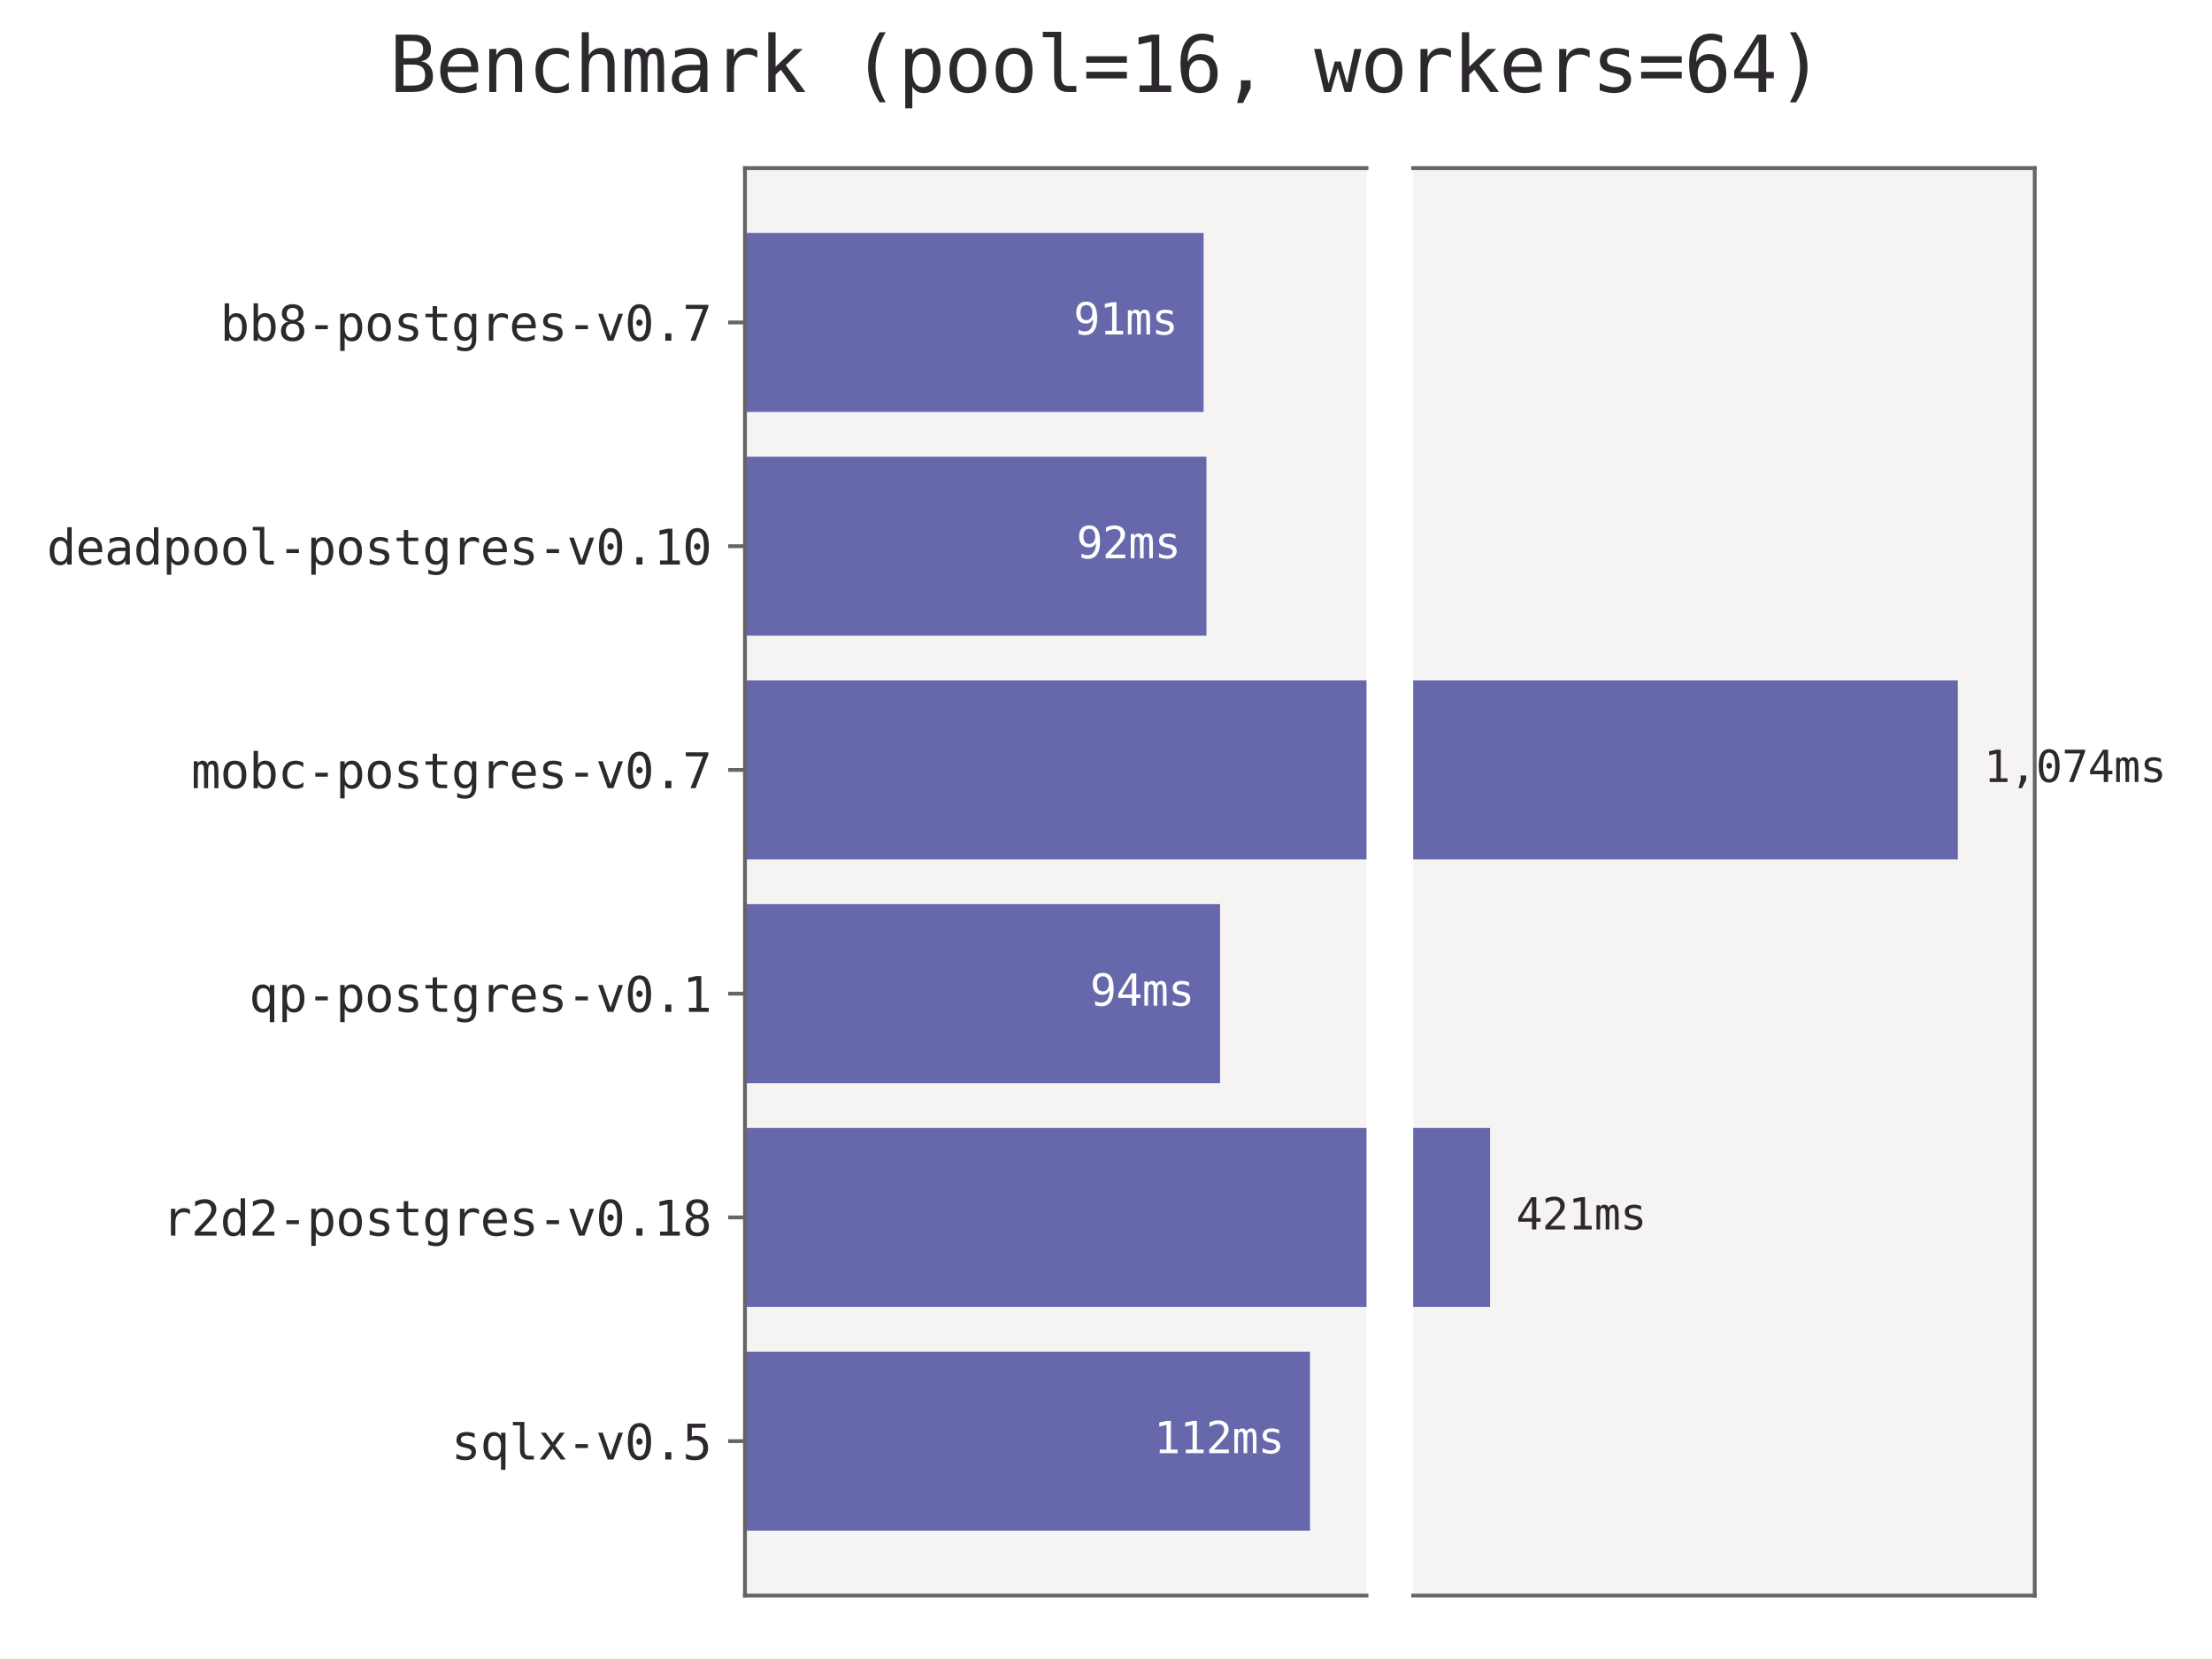 <?xml version="1.0" encoding="utf-8" standalone="no"?>
<!DOCTYPE svg PUBLIC "-//W3C//DTD SVG 1.1//EN"
  "http://www.w3.org/Graphics/SVG/1.1/DTD/svg11.dtd">
<svg xmlns:xlink="http://www.w3.org/1999/xlink" width="460.8pt" height="345.6pt" viewBox="0 0 460.8 345.6" xmlns="http://www.w3.org/2000/svg" version="1.1">
 <defs>
  <style type="text/css">*{stroke-linejoin: round; stroke-linecap: butt}</style>
 </defs>
 <g id="figure_1">
  <g id="patch_1">
   <path d="M 0 345.6 
L 460.8 345.6 
L 460.8 0 
L 0 0 
z
" style="fill: #ffffff"/>
  </g>
  <g id="axes_1">
   <g id="patch_2">
    <path d="M 155.187 332.38 
L 284.669 332.38 
L 284.669 35.01 
L 155.187 35.01 
z
" style="fill: #f5f4f3"/>
   </g>
   <g id="patch_3">
    <path d="M 155.187 318.863 
L 272.898 318.863 
L 272.898 281.575 
L 155.187 281.575 
z
" clip-path="url(#p43bb18ff14)" style="fill: #6768ab"/>
   </g>
   <g id="patch_4">
    <path d="M 155.187 272.253 
L 594.578 272.253 
L 594.578 234.966 
L 155.187 234.966 
z
" clip-path="url(#p43bb18ff14)" style="fill: #6768ab"/>
   </g>
   <g id="patch_5">
    <path d="M 155.187 225.644 
L 254.161 225.644 
L 254.161 188.356 
L 155.187 188.356 
z
" clip-path="url(#p43bb18ff14)" style="fill: #6768ab"/>
   </g>
   <g id="patch_6">
    <path d="M 155.187 179.034 
L 1276.662 179.034 
L 1276.662 141.746 
L 155.187 141.746 
z
" clip-path="url(#p43bb18ff14)" style="fill: #6768ab"/>
   </g>
   <g id="patch_7">
    <path d="M 155.187 132.424 
L 251.322 132.424 
L 251.322 95.137 
L 155.187 95.137 
z
" clip-path="url(#p43bb18ff14)" style="fill: #6768ab"/>
   </g>
   <g id="patch_8">
    <path d="M 155.187 85.815 
L 250.724 85.815 
L 250.724 48.527 
L 155.187 48.527 
z
" clip-path="url(#p43bb18ff14)" style="fill: #6768ab"/>
   </g>
   <g id="matplotlib.axis_1">
    <g id="ytick_1">
     <g id="line2d_1">
      <defs>
       <path id="mab1db0d148" d="M 0 0 
L -3.5 0 
" style="stroke: #676466; stroke-width: 0.8"/>
      </defs>
      <g>
       <use xlink:href="#mab1db0d148" x="155.187" y="300.219" style="fill: #676466; stroke: #676466; stroke-width: 0.8"/>
      </g>
     </g>
     <g id="text_1">
      <!-- sqlx-v0.5 -->
      <g style="fill: #2d282e" transform="translate(94.004 304.045)scale(0.1 -0.1)">
       <defs>
        <path id="DejaVuSansMono-73" d="M 3041 3378 
L 3041 2816 
Q 2794 2959 2544 3031 
Q 2294 3103 2034 3103 
Q 1644 3103 1451 2976 
Q 1259 2850 1259 2591 
Q 1259 2356 1403 2240 
Q 1547 2125 2119 2016 
L 2350 1972 
Q 2778 1891 2998 1647 
Q 3219 1403 3219 1013 
Q 3219 494 2850 201 
Q 2481 -91 1825 -91 
Q 1566 -91 1281 -36 
Q 997 19 666 128 
L 666 722 
Q 988 556 1281 473 
Q 1575 391 1838 391 
Q 2219 391 2428 545 
Q 2638 700 2638 978 
Q 2638 1378 1872 1531 
L 1847 1538 
L 1631 1581 
Q 1134 1678 906 1908 
Q 678 2138 678 2534 
Q 678 3038 1018 3311 
Q 1359 3584 1991 3584 
Q 2272 3584 2531 3532 
Q 2791 3481 3041 3378 
z
" transform="scale(0.016)"/>
        <path id="DejaVuSansMono-71" d="M 1038 1734 
Q 1038 1066 1248 725 
Q 1459 384 1875 384 
Q 2291 384 2505 726 
Q 2719 1069 2719 1734 
Q 2719 2400 2505 2742 
Q 2291 3084 1875 3084 
Q 1459 3084 1248 2743 
Q 1038 2403 1038 1734 
z
M 2719 434 
Q 2578 175 2339 36 
Q 2100 -103 1784 -103 
Q 1156 -103 792 383 
Q 428 869 428 1722 
Q 428 2591 790 3081 
Q 1153 3572 1784 3572 
Q 2097 3572 2336 3436 
Q 2575 3300 2719 3041 
L 2719 3488 
L 3297 3488 
L 3297 -1344 
L 2719 -1344 
L 2719 434 
z
" transform="scale(0.016)"/>
        <path id="DejaVuSansMono-6c" d="M 1997 1269 
Q 1997 881 2139 684 
Q 2281 488 2559 488 
L 3231 488 
L 3231 0 
L 2503 0 
Q 1988 0 1705 331 
Q 1422 663 1422 1269 
L 1422 4447 
L 500 4447 
L 500 4897 
L 1997 4897 
L 1997 1269 
z
" transform="scale(0.016)"/>
        <path id="DejaVuSansMono-78" d="M 3494 3500 
L 2241 1825 
L 3616 0 
L 2950 0 
L 1925 1403 
L 903 0 
L 238 0 
L 1613 1825 
L 359 3500 
L 997 3500 
L 1925 2234 
L 2847 3500 
L 3494 3500 
z
" transform="scale(0.016)"/>
        <path id="DejaVuSansMono-2d" d="M 1113 2009 
L 2741 2009 
L 2741 1497 
L 1113 1497 
L 1113 2009 
z
" transform="scale(0.016)"/>
        <path id="DejaVuSansMono-76" d="M 313 3500 
L 909 3500 
L 1925 563 
L 2944 3500 
L 3541 3500 
L 2297 0 
L 1556 0 
L 313 3500 
z
" transform="scale(0.016)"/>
        <path id="DejaVuSansMono-30" d="M 1509 2344 
Q 1509 2516 1629 2641 
Q 1750 2766 1919 2766 
Q 2094 2766 2219 2641 
Q 2344 2516 2344 2344 
Q 2344 2169 2220 2047 
Q 2097 1925 1919 1925 
Q 1744 1925 1626 2044 
Q 1509 2163 1509 2344 
z
M 1925 4250 
Q 1484 4250 1267 3775 
Q 1050 3300 1050 2328 
Q 1050 1359 1267 884 
Q 1484 409 1925 409 
Q 2369 409 2586 884 
Q 2803 1359 2803 2328 
Q 2803 3300 2586 3775 
Q 2369 4250 1925 4250 
z
M 1925 4750 
Q 2672 4750 3055 4137 
Q 3438 3525 3438 2328 
Q 3438 1134 3055 521 
Q 2672 -91 1925 -91 
Q 1178 -91 797 521 
Q 416 1134 416 2328 
Q 416 3525 797 4137 
Q 1178 4750 1925 4750 
z
" transform="scale(0.016)"/>
        <path id="DejaVuSansMono-2e" d="M 1528 953 
L 2316 953 
L 2316 0 
L 1528 0 
L 1528 953 
z
" transform="scale(0.016)"/>
        <path id="DejaVuSansMono-35" d="M 647 4666 
L 3009 4666 
L 3009 4134 
L 1222 4134 
L 1222 2988 
Q 1356 3038 1492 3061 
Q 1628 3084 1766 3084 
Q 2491 3084 2916 2656 
Q 3341 2228 3341 1497 
Q 3341 759 2895 334 
Q 2450 -91 1678 -91 
Q 1306 -91 998 -41 
Q 691 9 447 109 
L 447 750 
Q 734 594 1025 517 
Q 1316 441 1619 441 
Q 2141 441 2423 716 
Q 2706 991 2706 1497 
Q 2706 1997 2414 2275 
Q 2122 2553 1600 2553 
Q 1347 2553 1106 2495 
Q 866 2438 647 2322 
L 647 4666 
z
" transform="scale(0.016)"/>
       </defs>
       <use xlink:href="#DejaVuSansMono-73"/>
       <use xlink:href="#DejaVuSansMono-71" x="60.205"/>
       <use xlink:href="#DejaVuSansMono-6c" x="120.41"/>
       <use xlink:href="#DejaVuSansMono-78" x="180.615"/>
       <use xlink:href="#DejaVuSansMono-2d" x="240.82"/>
       <use xlink:href="#DejaVuSansMono-76" x="301.025"/>
       <use xlink:href="#DejaVuSansMono-30" x="361.23"/>
       <use xlink:href="#DejaVuSansMono-2e" x="421.436"/>
       <use xlink:href="#DejaVuSansMono-35" x="481.641"/>
      </g>
     </g>
    </g>
    <g id="ytick_2">
     <g id="line2d_2">
      <g>
       <use xlink:href="#mab1db0d148" x="155.187" y="253.61" style="fill: #676466; stroke: #676466; stroke-width: 0.8"/>
      </g>
     </g>
     <g id="text_2">
      <!-- r2d2-postgres-v0.18 -->
      <g style="fill: #2d282e" transform="translate(33.801 257.409)scale(0.1 -0.1)">
       <defs>
        <path id="DejaVuSansMono-72" d="M 3609 2778 
Q 3425 2922 3234 2987 
Q 3044 3053 2816 3053 
Q 2278 3053 1993 2715 
Q 1709 2378 1709 1741 
L 1709 0 
L 1131 0 
L 1131 3500 
L 1709 3500 
L 1709 2816 
Q 1853 3188 2151 3386 
Q 2450 3584 2859 3584 
Q 3072 3584 3256 3531 
Q 3441 3478 3609 3366 
L 3609 2778 
z
" transform="scale(0.016)"/>
        <path id="DejaVuSansMono-32" d="M 1166 531 
L 3309 531 
L 3309 0 
L 475 0 
L 475 531 
Q 1059 1147 1496 1619 
Q 1934 2091 2100 2284 
Q 2413 2666 2522 2902 
Q 2631 3138 2631 3384 
Q 2631 3775 2401 3997 
Q 2172 4219 1772 4219 
Q 1488 4219 1175 4116 
Q 863 4013 513 3803 
L 513 4441 
Q 834 4594 1145 4672 
Q 1456 4750 1759 4750 
Q 2444 4750 2861 4386 
Q 3278 4022 3278 3431 
Q 3278 3131 3139 2831 
Q 3000 2531 2688 2169 
Q 2513 1966 2180 1606 
Q 1847 1247 1166 531 
z
" transform="scale(0.016)"/>
        <path id="DejaVuSansMono-64" d="M 2681 3053 
L 2681 4863 
L 3256 4863 
L 3256 0 
L 2681 0 
L 2681 441 
Q 2538 181 2298 45 
Q 2059 -91 1747 -91 
Q 1113 -91 748 401 
Q 384 894 384 1759 
Q 384 2613 750 3098 
Q 1116 3584 1747 3584 
Q 2063 3584 2303 3448 
Q 2544 3313 2681 3053 
z
M 991 1747 
Q 991 1078 1203 737 
Q 1416 397 1831 397 
Q 2247 397 2464 740 
Q 2681 1084 2681 1747 
Q 2681 2413 2464 2755 
Q 2247 3097 1831 3097 
Q 1416 3097 1203 2756 
Q 991 2416 991 1747 
z
" transform="scale(0.016)"/>
        <path id="DejaVuSansMono-70" d="M 1172 441 
L 1172 -1331 
L 594 -1331 
L 594 3500 
L 1172 3500 
L 1172 3053 
Q 1316 3313 1555 3448 
Q 1794 3584 2106 3584 
Q 2741 3584 3102 3093 
Q 3463 2603 3463 1734 
Q 3463 881 3100 395 
Q 2738 -91 2106 -91 
Q 1788 -91 1548 45 
Q 1309 181 1172 441 
z
M 2859 1747 
Q 2859 2416 2648 2756 
Q 2438 3097 2022 3097 
Q 1603 3097 1387 2755 
Q 1172 2413 1172 1747 
Q 1172 1084 1387 740 
Q 1603 397 2022 397 
Q 2438 397 2648 737 
Q 2859 1078 2859 1747 
z
" transform="scale(0.016)"/>
        <path id="DejaVuSansMono-6f" d="M 1925 3097 
Q 1488 3097 1263 2756 
Q 1038 2416 1038 1747 
Q 1038 1081 1263 739 
Q 1488 397 1925 397 
Q 2366 397 2591 739 
Q 2816 1081 2816 1747 
Q 2816 2416 2591 2756 
Q 2366 3097 1925 3097 
z
M 1925 3584 
Q 2653 3584 3039 3112 
Q 3425 2641 3425 1747 
Q 3425 850 3040 379 
Q 2656 -91 1925 -91 
Q 1197 -91 812 379 
Q 428 850 428 1747 
Q 428 2641 812 3112 
Q 1197 3584 1925 3584 
z
" transform="scale(0.016)"/>
        <path id="DejaVuSansMono-74" d="M 1919 4494 
L 1919 3500 
L 3225 3500 
L 3225 3053 
L 1919 3053 
L 1919 1153 
Q 1919 766 2066 612 
Q 2213 459 2578 459 
L 3225 459 
L 3225 0 
L 2522 0 
Q 1875 0 1609 259 
Q 1344 519 1344 1153 
L 1344 3053 
L 409 3053 
L 409 3500 
L 1344 3500 
L 1344 4494 
L 1919 4494 
z
" transform="scale(0.016)"/>
        <path id="DejaVuSansMono-67" d="M 2681 1778 
Q 2681 2425 2470 2761 
Q 2259 3097 1856 3097 
Q 1434 3097 1212 2761 
Q 991 2425 991 1778 
Q 991 1131 1214 792 
Q 1438 453 1863 453 
Q 2259 453 2470 793 
Q 2681 1134 2681 1778 
z
M 3256 225 
Q 3256 -563 2884 -969 
Q 2513 -1375 1791 -1375 
Q 1553 -1375 1293 -1331 
Q 1034 -1288 775 -1203 
L 775 -634 
Q 1081 -778 1331 -847 
Q 1581 -916 1791 -916 
Q 2256 -916 2468 -662 
Q 2681 -409 2681 141 
L 2681 166 
L 2681 556 
Q 2544 263 2306 119 
Q 2069 -25 1728 -25 
Q 1116 -25 750 465 
Q 384 956 384 1778 
Q 384 2603 750 3093 
Q 1116 3584 1728 3584 
Q 2066 3584 2300 3450 
Q 2534 3316 2681 3034 
L 2681 3488 
L 3256 3488 
L 3256 225 
z
" transform="scale(0.016)"/>
        <path id="DejaVuSansMono-65" d="M 3475 1894 
L 3475 1613 
L 984 1613 
L 984 1594 
Q 984 1022 1282 709 
Q 1581 397 2125 397 
Q 2400 397 2700 484 
Q 3000 572 3341 750 
L 3341 178 
Q 3013 44 2708 -23 
Q 2403 -91 2119 -91 
Q 1303 -91 843 398 
Q 384 888 384 1747 
Q 384 2584 834 3084 
Q 1284 3584 2034 3584 
Q 2703 3584 3089 3131 
Q 3475 2678 3475 1894 
z
M 2900 2063 
Q 2888 2569 2661 2833 
Q 2434 3097 2009 3097 
Q 1594 3097 1325 2822 
Q 1056 2547 1006 2059 
L 2900 2063 
z
" transform="scale(0.016)"/>
        <path id="DejaVuSansMono-31" d="M 844 531 
L 1825 531 
L 1825 4097 
L 769 3859 
L 769 4434 
L 1819 4666 
L 2450 4666 
L 2450 531 
L 3419 531 
L 3419 0 
L 844 0 
L 844 531 
z
" transform="scale(0.016)"/>
        <path id="DejaVuSansMono-38" d="M 1925 2216 
Q 1503 2216 1273 1980 
Q 1044 1744 1044 1313 
Q 1044 881 1276 642 
Q 1509 403 1925 403 
Q 2350 403 2579 639 
Q 2809 875 2809 1313 
Q 2809 1741 2576 1978 
Q 2344 2216 1925 2216 
z
M 1375 2478 
Q 972 2581 745 2862 
Q 519 3144 519 3541 
Q 519 4097 897 4423 
Q 1275 4750 1925 4750 
Q 2578 4750 2956 4423 
Q 3334 4097 3334 3541 
Q 3334 3144 3107 2862 
Q 2881 2581 2478 2478 
Q 2947 2375 3195 2062 
Q 3444 1750 3444 1253 
Q 3444 622 3041 265 
Q 2638 -91 1925 -91 
Q 1213 -91 811 264 
Q 409 619 409 1247 
Q 409 1747 657 2061 
Q 906 2375 1375 2478 
z
M 1147 3481 
Q 1147 3106 1347 2909 
Q 1547 2713 1925 2713 
Q 2306 2713 2506 2909 
Q 2706 3106 2706 3481 
Q 2706 3863 2507 4063 
Q 2309 4263 1925 4263 
Q 1547 4263 1347 4061 
Q 1147 3859 1147 3481 
z
" transform="scale(0.016)"/>
       </defs>
       <use xlink:href="#DejaVuSansMono-72"/>
       <use xlink:href="#DejaVuSansMono-32" x="60.205"/>
       <use xlink:href="#DejaVuSansMono-64" x="120.41"/>
       <use xlink:href="#DejaVuSansMono-32" x="180.615"/>
       <use xlink:href="#DejaVuSansMono-2d" x="240.82"/>
       <use xlink:href="#DejaVuSansMono-70" x="301.025"/>
       <use xlink:href="#DejaVuSansMono-6f" x="361.23"/>
       <use xlink:href="#DejaVuSansMono-73" x="421.436"/>
       <use xlink:href="#DejaVuSansMono-74" x="481.641"/>
       <use xlink:href="#DejaVuSansMono-67" x="541.846"/>
       <use xlink:href="#DejaVuSansMono-72" x="602.051"/>
       <use xlink:href="#DejaVuSansMono-65" x="662.256"/>
       <use xlink:href="#DejaVuSansMono-73" x="722.461"/>
       <use xlink:href="#DejaVuSansMono-2d" x="782.666"/>
       <use xlink:href="#DejaVuSansMono-76" x="842.871"/>
       <use xlink:href="#DejaVuSansMono-30" x="903.076"/>
       <use xlink:href="#DejaVuSansMono-2e" x="963.281"/>
       <use xlink:href="#DejaVuSansMono-31" x="1023.486"/>
       <use xlink:href="#DejaVuSansMono-38" x="1083.691"/>
      </g>
     </g>
    </g>
    <g id="ytick_3">
     <g id="line2d_3">
      <g>
       <use xlink:href="#mab1db0d148" x="155.187" y="207" style="fill: #676466; stroke: #676466; stroke-width: 0.8"/>
      </g>
     </g>
     <g id="text_3">
      <!-- qp-postgres-v0.1 -->
      <g style="fill: #2d282e" transform="translate(51.862 210.791)scale(0.1 -0.1)">
       <use xlink:href="#DejaVuSansMono-71"/>
       <use xlink:href="#DejaVuSansMono-70" x="60.205"/>
       <use xlink:href="#DejaVuSansMono-2d" x="120.41"/>
       <use xlink:href="#DejaVuSansMono-70" x="180.615"/>
       <use xlink:href="#DejaVuSansMono-6f" x="240.82"/>
       <use xlink:href="#DejaVuSansMono-73" x="301.025"/>
       <use xlink:href="#DejaVuSansMono-74" x="361.23"/>
       <use xlink:href="#DejaVuSansMono-67" x="421.436"/>
       <use xlink:href="#DejaVuSansMono-72" x="481.641"/>
       <use xlink:href="#DejaVuSansMono-65" x="541.846"/>
       <use xlink:href="#DejaVuSansMono-73" x="602.051"/>
       <use xlink:href="#DejaVuSansMono-2d" x="662.256"/>
       <use xlink:href="#DejaVuSansMono-76" x="722.461"/>
       <use xlink:href="#DejaVuSansMono-30" x="782.666"/>
       <use xlink:href="#DejaVuSansMono-2e" x="842.871"/>
       <use xlink:href="#DejaVuSansMono-31" x="903.076"/>
      </g>
     </g>
    </g>
    <g id="ytick_4">
     <g id="line2d_4">
      <g>
       <use xlink:href="#mab1db0d148" x="155.187" y="160.39" style="fill: #676466; stroke: #676466; stroke-width: 0.8"/>
      </g>
     </g>
     <g id="text_4">
      <!-- mobc-postgres-v0.7 -->
      <g style="fill: #2d282e" transform="translate(39.822 164.189)scale(0.1 -0.1)">
       <defs>
        <path id="DejaVuSansMono-6d" d="M 2113 3144 
Q 2219 3369 2383 3476 
Q 2547 3584 2778 3584 
Q 3200 3584 3373 3257 
Q 3547 2931 3547 2028 
L 3547 0 
L 3022 0 
L 3022 2003 
Q 3022 2744 2939 2923 
Q 2856 3103 2638 3103 
Q 2388 3103 2295 2911 
Q 2203 2719 2203 2003 
L 2203 0 
L 1678 0 
L 1678 2003 
Q 1678 2753 1589 2928 
Q 1500 3103 1269 3103 
Q 1041 3103 952 2911 
Q 863 2719 863 2003 
L 863 0 
L 341 0 
L 341 3500 
L 863 3500 
L 863 3200 
Q 966 3388 1120 3486 
Q 1275 3584 1472 3584 
Q 1709 3584 1867 3475 
Q 2025 3366 2113 3144 
z
" transform="scale(0.016)"/>
        <path id="DejaVuSansMono-62" d="M 2869 1747 
Q 2869 2416 2656 2756 
Q 2444 3097 2028 3097 
Q 1609 3097 1393 2755 
Q 1178 2413 1178 1747 
Q 1178 1084 1393 740 
Q 1609 397 2028 397 
Q 2444 397 2656 737 
Q 2869 1078 2869 1747 
z
M 1178 3053 
Q 1316 3309 1558 3446 
Q 1800 3584 2119 3584 
Q 2750 3584 3112 3098 
Q 3475 2613 3475 1759 
Q 3475 894 3111 401 
Q 2747 -91 2113 -91 
Q 1800 -91 1561 45 
Q 1322 181 1178 441 
L 1178 0 
L 603 0 
L 603 4863 
L 1178 4863 
L 1178 3053 
z
" transform="scale(0.016)"/>
        <path id="DejaVuSansMono-63" d="M 3316 178 
Q 3084 44 2839 -23 
Q 2594 -91 2338 -91 
Q 1525 -91 1067 396 
Q 609 884 609 1747 
Q 609 2609 1067 3096 
Q 1525 3584 2338 3584 
Q 2591 3584 2831 3518 
Q 3072 3453 3316 3316 
L 3316 2713 
Q 3088 2916 2858 3006 
Q 2628 3097 2338 3097 
Q 1797 3097 1506 2747 
Q 1216 2397 1216 1747 
Q 1216 1100 1508 748 
Q 1800 397 2338 397 
Q 2638 397 2875 489 
Q 3113 581 3316 775 
L 3316 178 
z
" transform="scale(0.016)"/>
        <path id="DejaVuSansMono-37" d="M 434 4666 
L 3372 4666 
L 3372 4397 
L 1703 0 
L 1044 0 
L 2669 4134 
L 434 4134 
L 434 4666 
z
" transform="scale(0.016)"/>
       </defs>
       <use xlink:href="#DejaVuSansMono-6d"/>
       <use xlink:href="#DejaVuSansMono-6f" x="60.205"/>
       <use xlink:href="#DejaVuSansMono-62" x="120.41"/>
       <use xlink:href="#DejaVuSansMono-63" x="180.615"/>
       <use xlink:href="#DejaVuSansMono-2d" x="240.82"/>
       <use xlink:href="#DejaVuSansMono-70" x="301.025"/>
       <use xlink:href="#DejaVuSansMono-6f" x="361.23"/>
       <use xlink:href="#DejaVuSansMono-73" x="421.436"/>
       <use xlink:href="#DejaVuSansMono-74" x="481.641"/>
       <use xlink:href="#DejaVuSansMono-67" x="541.846"/>
       <use xlink:href="#DejaVuSansMono-72" x="602.051"/>
       <use xlink:href="#DejaVuSansMono-65" x="662.256"/>
       <use xlink:href="#DejaVuSansMono-73" x="722.461"/>
       <use xlink:href="#DejaVuSansMono-2d" x="782.666"/>
       <use xlink:href="#DejaVuSansMono-76" x="842.871"/>
       <use xlink:href="#DejaVuSansMono-30" x="903.076"/>
       <use xlink:href="#DejaVuSansMono-2e" x="963.281"/>
       <use xlink:href="#DejaVuSansMono-37" x="1023.486"/>
      </g>
     </g>
    </g>
    <g id="ytick_5">
     <g id="line2d_5">
      <g>
       <use xlink:href="#mab1db0d148" x="155.187" y="113.78" style="fill: #676466; stroke: #676466; stroke-width: 0.8"/>
      </g>
     </g>
     <g id="text_5">
      <!-- deadpool-postgres-v0.10 -->
      <g style="fill: #2d282e" transform="translate(9.72 117.606)scale(0.1 -0.1)">
       <defs>
        <path id="DejaVuSansMono-61" d="M 2194 1759 
L 2003 1759 
Q 1500 1759 1245 1582 
Q 991 1406 991 1056 
Q 991 741 1181 566 
Q 1372 391 1709 391 
Q 2184 391 2456 720 
Q 2728 1050 2731 1631 
L 2731 1759 
L 2194 1759 
z
M 3309 1997 
L 3309 0 
L 2731 0 
L 2731 519 
Q 2547 206 2267 57 
Q 1988 -91 1588 -91 
Q 1053 -91 734 211 
Q 416 513 416 1019 
Q 416 1603 808 1906 
Q 1200 2209 1959 2209 
L 2731 2209 
L 2731 2300 
Q 2728 2719 2518 2908 
Q 2309 3097 1850 3097 
Q 1556 3097 1256 3012 
Q 956 2928 672 2766 
L 672 3341 
Q 991 3463 1283 3523 
Q 1575 3584 1850 3584 
Q 2284 3584 2592 3456 
Q 2900 3328 3091 3072 
Q 3209 2916 3259 2686 
Q 3309 2456 3309 1997 
z
" transform="scale(0.016)"/>
       </defs>
       <use xlink:href="#DejaVuSansMono-64"/>
       <use xlink:href="#DejaVuSansMono-65" x="60.205"/>
       <use xlink:href="#DejaVuSansMono-61" x="120.41"/>
       <use xlink:href="#DejaVuSansMono-64" x="180.615"/>
       <use xlink:href="#DejaVuSansMono-70" x="240.82"/>
       <use xlink:href="#DejaVuSansMono-6f" x="301.025"/>
       <use xlink:href="#DejaVuSansMono-6f" x="361.23"/>
       <use xlink:href="#DejaVuSansMono-6c" x="421.436"/>
       <use xlink:href="#DejaVuSansMono-2d" x="481.641"/>
       <use xlink:href="#DejaVuSansMono-70" x="541.846"/>
       <use xlink:href="#DejaVuSansMono-6f" x="602.051"/>
       <use xlink:href="#DejaVuSansMono-73" x="662.256"/>
       <use xlink:href="#DejaVuSansMono-74" x="722.461"/>
       <use xlink:href="#DejaVuSansMono-67" x="782.666"/>
       <use xlink:href="#DejaVuSansMono-72" x="842.871"/>
       <use xlink:href="#DejaVuSansMono-65" x="903.076"/>
       <use xlink:href="#DejaVuSansMono-73" x="963.281"/>
       <use xlink:href="#DejaVuSansMono-2d" x="1023.486"/>
       <use xlink:href="#DejaVuSansMono-76" x="1083.691"/>
       <use xlink:href="#DejaVuSansMono-30" x="1143.896"/>
       <use xlink:href="#DejaVuSansMono-2e" x="1204.102"/>
       <use xlink:href="#DejaVuSansMono-31" x="1264.307"/>
       <use xlink:href="#DejaVuSansMono-30" x="1324.512"/>
      </g>
     </g>
    </g>
    <g id="ytick_6">
     <g id="line2d_6">
      <g>
       <use xlink:href="#mab1db0d148" x="155.187" y="67.171" style="fill: #676466; stroke: #676466; stroke-width: 0.8"/>
      </g>
     </g>
     <g id="text_6">
      <!-- bb8-postgres-v0.7 -->
      <g style="fill: #2d282e" transform="translate(45.842 70.97)scale(0.1 -0.1)">
       <use xlink:href="#DejaVuSansMono-62"/>
       <use xlink:href="#DejaVuSansMono-62" x="60.205"/>
       <use xlink:href="#DejaVuSansMono-38" x="120.41"/>
       <use xlink:href="#DejaVuSansMono-2d" x="180.615"/>
       <use xlink:href="#DejaVuSansMono-70" x="240.82"/>
       <use xlink:href="#DejaVuSansMono-6f" x="301.025"/>
       <use xlink:href="#DejaVuSansMono-73" x="361.23"/>
       <use xlink:href="#DejaVuSansMono-74" x="421.436"/>
       <use xlink:href="#DejaVuSansMono-67" x="481.641"/>
       <use xlink:href="#DejaVuSansMono-72" x="541.846"/>
       <use xlink:href="#DejaVuSansMono-65" x="602.051"/>
       <use xlink:href="#DejaVuSansMono-73" x="662.256"/>
       <use xlink:href="#DejaVuSansMono-2d" x="722.461"/>
       <use xlink:href="#DejaVuSansMono-76" x="782.666"/>
       <use xlink:href="#DejaVuSansMono-30" x="842.871"/>
       <use xlink:href="#DejaVuSansMono-2e" x="903.076"/>
       <use xlink:href="#DejaVuSansMono-37" x="963.281"/>
      </g>
     </g>
    </g>
   </g>
   <g id="patch_9">
    <path d="M 155.187 332.38 
L 155.187 35.01 
" style="fill: none; stroke: #676466; stroke-width: 0.8; stroke-linejoin: miter; stroke-linecap: square"/>
   </g>
   <g id="patch_10">
    <path d="M 155.187 332.38 
L 284.669 332.38 
" style="fill: none; stroke: #676466; stroke-width: 0.8; stroke-linejoin: miter; stroke-linecap: square"/>
   </g>
   <g id="patch_11">
    <path d="M 155.187 35.01 
L 284.669 35.01 
" style="fill: none; stroke: #676466; stroke-width: 0.8; stroke-linejoin: miter; stroke-linecap: square"/>
   </g>
   <g id="text_7">
    <!--  112ms  -->
    <g style="fill: #ffffff" transform="translate(234.97 302.727)scale(0.09 -0.09)">
     <defs>
      <path id="DejaVuSansMono-20" transform="scale(0.016)"/>
     </defs>
     <use xlink:href="#DejaVuSansMono-20"/>
     <use xlink:href="#DejaVuSansMono-31" x="60.205"/>
     <use xlink:href="#DejaVuSansMono-31" x="120.41"/>
     <use xlink:href="#DejaVuSansMono-32" x="180.615"/>
     <use xlink:href="#DejaVuSansMono-6d" x="240.82"/>
     <use xlink:href="#DejaVuSansMono-73" x="301.025"/>
     <use xlink:href="#DejaVuSansMono-20" x="361.23"/>
    </g>
   </g>
   <g id="text_8">
    <!--  94ms  -->
    <g style="fill: #ffffff" transform="translate(221.651 209.507)scale(0.09 -0.09)">
     <defs>
      <path id="DejaVuSansMono-39" d="M 1863 2069 
Q 2266 2069 2495 2359 
Q 2725 2650 2725 3163 
Q 2725 3675 2495 3965 
Q 2266 4256 1863 4256 
Q 1444 4256 1231 3979 
Q 1019 3703 1019 3163 
Q 1019 2619 1230 2344 
Q 1441 2069 1863 2069 
z
M 738 97 
L 738 678 
Q 934 563 1156 502 
Q 1378 441 1619 441 
Q 2219 441 2526 892 
Q 2834 1344 2834 2222 
Q 2688 1909 2422 1742 
Q 2156 1575 1813 1575 
Q 1138 1575 767 1990 
Q 397 2406 397 3169 
Q 397 3922 776 4336 
Q 1156 4750 1850 4750 
Q 2663 4750 3041 4165 
Q 3419 3581 3419 2328 
Q 3419 1150 2964 529 
Q 2509 -91 1644 -91 
Q 1416 -91 1184 -42 
Q 953 6 738 97 
z
" transform="scale(0.016)"/>
      <path id="DejaVuSansMono-34" d="M 2297 4091 
L 825 1625 
L 2297 1625 
L 2297 4091 
z
M 2194 4666 
L 2925 4666 
L 2925 1625 
L 3547 1625 
L 3547 1113 
L 2925 1113 
L 2925 0 
L 2297 0 
L 2297 1113 
L 319 1113 
L 319 1709 
L 2194 4666 
z
" transform="scale(0.016)"/>
     </defs>
     <use xlink:href="#DejaVuSansMono-20"/>
     <use xlink:href="#DejaVuSansMono-39" x="60.205"/>
     <use xlink:href="#DejaVuSansMono-34" x="120.41"/>
     <use xlink:href="#DejaVuSansMono-6d" x="180.615"/>
     <use xlink:href="#DejaVuSansMono-73" x="240.82"/>
     <use xlink:href="#DejaVuSansMono-20" x="301.025"/>
    </g>
   </g>
   <g id="text_9">
    <!--  92ms  -->
    <g style="fill: #ffffff" transform="translate(218.813 116.288)scale(0.09 -0.09)">
     <use xlink:href="#DejaVuSansMono-20"/>
     <use xlink:href="#DejaVuSansMono-39" x="60.205"/>
     <use xlink:href="#DejaVuSansMono-32" x="120.41"/>
     <use xlink:href="#DejaVuSansMono-6d" x="180.615"/>
     <use xlink:href="#DejaVuSansMono-73" x="240.82"/>
     <use xlink:href="#DejaVuSansMono-20" x="301.025"/>
    </g>
   </g>
   <g id="text_10">
    <!--  91ms  -->
    <g style="fill: #ffffff" transform="translate(218.214 69.678)scale(0.09 -0.09)">
     <use xlink:href="#DejaVuSansMono-20"/>
     <use xlink:href="#DejaVuSansMono-39" x="60.205"/>
     <use xlink:href="#DejaVuSansMono-31" x="120.41"/>
     <use xlink:href="#DejaVuSansMono-6d" x="180.615"/>
     <use xlink:href="#DejaVuSansMono-73" x="240.82"/>
     <use xlink:href="#DejaVuSansMono-20" x="301.025"/>
    </g>
   </g>
  </g>
  <g id="axes_2">
   <g id="patch_12">
    <path d="M 294.389 332.38 
L 423.87 332.38 
L 423.87 35.01 
L 294.389 35.01 
z
" style="fill: #f5f4f3"/>
   </g>
   <g id="patch_13">
    <path d="M 247.64 318.863 
L 264.456 318.863 
L 264.456 281.575 
L 247.64 281.575 
z
" clip-path="url(#p7ac84b2142)" style="fill: #6768ab"/>
   </g>
   <g id="patch_14">
    <path d="M 247.64 272.253 
L 310.41 272.253 
L 310.41 234.966 
L 247.64 234.966 
z
" clip-path="url(#p7ac84b2142)" style="fill: #6768ab"/>
   </g>
   <g id="patch_15">
    <path d="M 247.64 225.644 
L 261.779 225.644 
L 261.779 188.356 
L 247.64 188.356 
z
" clip-path="url(#p7ac84b2142)" style="fill: #6768ab"/>
   </g>
   <g id="patch_16">
    <path d="M 247.64 179.034 
L 407.849 179.034 
L 407.849 141.746 
L 247.64 141.746 
z
" clip-path="url(#p7ac84b2142)" style="fill: #6768ab"/>
   </g>
   <g id="patch_17">
    <path d="M 247.64 132.424 
L 261.373 132.424 
L 261.373 95.137 
L 247.64 95.137 
z
" clip-path="url(#p7ac84b2142)" style="fill: #6768ab"/>
   </g>
   <g id="patch_18">
    <path d="M 247.64 85.815 
L 261.288 85.815 
L 261.288 48.527 
L 247.64 48.527 
z
" clip-path="url(#p7ac84b2142)" style="fill: #6768ab"/>
   </g>
   <g id="matplotlib.axis_2">
    <g id="ytick_7"/>
    <g id="ytick_8"/>
    <g id="ytick_9"/>
    <g id="ytick_10"/>
    <g id="ytick_11"/>
    <g id="ytick_12"/>
   </g>
   <g id="patch_19">
    <path d="M 423.87 332.38 
L 423.87 35.01 
" style="fill: none; stroke: #676466; stroke-width: 0.8; stroke-linejoin: miter; stroke-linecap: square"/>
   </g>
   <g id="patch_20">
    <path d="M 294.389 332.38 
L 423.87 332.38 
" style="fill: none; stroke: #676466; stroke-width: 0.8; stroke-linejoin: miter; stroke-linecap: square"/>
   </g>
   <g id="patch_21">
    <path d="M 294.389 35.01 
L 423.87 35.01 
" style="fill: none; stroke: #676466; stroke-width: 0.8; stroke-linejoin: miter; stroke-linecap: square"/>
   </g>
   <g id="text_11">
    <!--  421ms  -->
    <g style="fill: #2d282e" transform="translate(310.41 256.117)scale(0.09 -0.09)">
     <use xlink:href="#DejaVuSansMono-20"/>
     <use xlink:href="#DejaVuSansMono-34" x="60.205"/>
     <use xlink:href="#DejaVuSansMono-32" x="120.41"/>
     <use xlink:href="#DejaVuSansMono-31" x="180.615"/>
     <use xlink:href="#DejaVuSansMono-6d" x="240.82"/>
     <use xlink:href="#DejaVuSansMono-73" x="301.025"/>
     <use xlink:href="#DejaVuSansMono-20" x="361.23"/>
    </g>
   </g>
   <g id="text_12">
    <!--  1,074ms  -->
    <g style="fill: #2d282e" transform="translate(407.849 162.897)scale(0.09 -0.09)">
     <defs>
      <path id="DejaVuSansMono-2c" d="M 1569 947 
L 2356 947 
L 2356 300 
L 1741 -897 
L 1259 -897 
L 1569 300 
L 1569 947 
z
" transform="scale(0.016)"/>
     </defs>
     <use xlink:href="#DejaVuSansMono-20"/>
     <use xlink:href="#DejaVuSansMono-31" x="60.205"/>
     <use xlink:href="#DejaVuSansMono-2c" x="120.41"/>
     <use xlink:href="#DejaVuSansMono-30" x="180.615"/>
     <use xlink:href="#DejaVuSansMono-37" x="240.82"/>
     <use xlink:href="#DejaVuSansMono-34" x="301.025"/>
     <use xlink:href="#DejaVuSansMono-6d" x="361.23"/>
     <use xlink:href="#DejaVuSansMono-73" x="421.436"/>
     <use xlink:href="#DejaVuSansMono-20" x="481.641"/>
    </g>
   </g>
  </g>
  <g id="text_13">
   <!-- Benchmark (pool=16, workers=64) -->
   <g style="fill: #2d282e" transform="translate(81.096 19.154)scale(0.16 -0.16)">
    <defs>
     <path id="DejaVuSansMono-42" d="M 1153 2228 
L 1153 519 
L 1900 519 
Q 2450 519 2684 711 
Q 2919 903 2919 1344 
Q 2919 1800 2672 2014 
Q 2425 2228 1900 2228 
L 1153 2228 
z
M 1153 4147 
L 1153 2741 
L 1888 2741 
Q 2344 2741 2548 2916 
Q 2753 3091 2753 3481 
Q 2753 3834 2551 3990 
Q 2350 4147 1888 4147 
L 1153 4147 
z
M 519 4666 
L 1900 4666 
Q 2616 4666 3003 4356 
Q 3391 4047 3391 3481 
Q 3391 3053 3186 2806 
Q 2981 2559 2572 2497 
Q 3031 2428 3292 2104 
Q 3553 1781 3553 1281 
Q 3553 647 3137 323 
Q 2722 0 1900 0 
L 519 0 
L 519 4666 
z
" transform="scale(0.016)"/>
     <path id="DejaVuSansMono-6e" d="M 3284 2169 
L 3284 0 
L 2706 0 
L 2706 2169 
Q 2706 2641 2540 2862 
Q 2375 3084 2022 3084 
Q 1619 3084 1401 2798 
Q 1184 2513 1184 1978 
L 1184 0 
L 609 0 
L 609 3500 
L 1184 3500 
L 1184 2975 
Q 1338 3275 1600 3429 
Q 1863 3584 2222 3584 
Q 2756 3584 3020 3232 
Q 3284 2881 3284 2169 
z
" transform="scale(0.016)"/>
     <path id="DejaVuSansMono-68" d="M 3284 2169 
L 3284 0 
L 2706 0 
L 2706 2169 
Q 2706 2641 2540 2862 
Q 2375 3084 2022 3084 
Q 1619 3084 1401 2798 
Q 1184 2513 1184 1978 
L 1184 0 
L 609 0 
L 609 4863 
L 1184 4863 
L 1184 2975 
Q 1338 3275 1600 3429 
Q 1863 3584 2222 3584 
Q 2756 3584 3020 3232 
Q 3284 2881 3284 2169 
z
" transform="scale(0.016)"/>
     <path id="DejaVuSansMono-6b" d="M 738 4863 
L 1331 4863 
L 1331 2047 
L 2841 3500 
L 3541 3500 
L 2163 2181 
L 3756 0 
L 3053 0 
L 1759 1806 
L 1331 1403 
L 1331 0 
L 738 0 
L 738 4863 
z
" transform="scale(0.016)"/>
     <path id="DejaVuSansMono-28" d="M 2766 4856 
Q 2350 4144 2145 3436 
Q 1941 2728 1941 2009 
Q 1941 1294 2145 584 
Q 2350 -125 2766 -844 
L 2266 -844 
Q 1794 -100 1562 604 
Q 1331 1309 1331 2009 
Q 1331 2706 1562 3412 
Q 1794 4119 2266 4856 
L 2766 4856 
z
" transform="scale(0.016)"/>
     <path id="DejaVuSansMono-3d" d="M 275 1638 
L 3578 1638 
L 3578 1100 
L 275 1100 
L 275 1638 
z
M 275 2906 
L 3578 2906 
L 3578 2375 
L 275 2375 
L 275 2906 
z
" transform="scale(0.016)"/>
     <path id="DejaVuSansMono-36" d="M 3097 4563 
L 3097 3981 
Q 2900 4097 2678 4158 
Q 2456 4219 2216 4219 
Q 1616 4219 1306 3767 
Q 997 3316 997 2438 
Q 1147 2750 1412 2917 
Q 1678 3084 2022 3084 
Q 2697 3084 3067 2670 
Q 3438 2256 3438 1497 
Q 3438 741 3056 325 
Q 2675 -91 1984 -91 
Q 1172 -91 794 492 
Q 416 1075 416 2328 
Q 416 3509 870 4129 
Q 1325 4750 2188 4750 
Q 2419 4750 2650 4701 
Q 2881 4653 3097 4563 
z
M 1972 2591 
Q 1569 2591 1337 2300 
Q 1106 2009 1106 1497 
Q 1106 984 1337 693 
Q 1569 403 1972 403 
Q 2391 403 2603 679 
Q 2816 956 2816 1497 
Q 2816 2041 2603 2316 
Q 2391 2591 1972 2591 
z
" transform="scale(0.016)"/>
     <path id="DejaVuSansMono-77" d="M 0 3500 
L 569 3500 
L 1178 672 
L 1678 2478 
L 2169 2478 
L 2675 672 
L 3284 3500 
L 3853 3500 
L 3034 0 
L 2484 0 
L 1925 1919 
L 1369 0 
L 819 0 
L 0 3500 
z
" transform="scale(0.016)"/>
     <path id="DejaVuSansMono-29" d="M 1088 4856 
L 1588 4856 
Q 2059 4119 2290 3412 
Q 2522 2706 2522 2009 
Q 2522 1306 2290 600 
Q 2059 -106 1588 -844 
L 1088 -844 
Q 1503 -119 1708 590 
Q 1913 1300 1913 2009 
Q 1913 2722 1708 3431 
Q 1503 4141 1088 4856 
z
" transform="scale(0.016)"/>
    </defs>
    <use xlink:href="#DejaVuSansMono-42"/>
    <use xlink:href="#DejaVuSansMono-65" x="60.205"/>
    <use xlink:href="#DejaVuSansMono-6e" x="120.41"/>
    <use xlink:href="#DejaVuSansMono-63" x="180.615"/>
    <use xlink:href="#DejaVuSansMono-68" x="240.82"/>
    <use xlink:href="#DejaVuSansMono-6d" x="301.025"/>
    <use xlink:href="#DejaVuSansMono-61" x="361.23"/>
    <use xlink:href="#DejaVuSansMono-72" x="421.436"/>
    <use xlink:href="#DejaVuSansMono-6b" x="481.641"/>
    <use xlink:href="#DejaVuSansMono-20" x="541.846"/>
    <use xlink:href="#DejaVuSansMono-28" x="602.051"/>
    <use xlink:href="#DejaVuSansMono-70" x="662.256"/>
    <use xlink:href="#DejaVuSansMono-6f" x="722.461"/>
    <use xlink:href="#DejaVuSansMono-6f" x="782.666"/>
    <use xlink:href="#DejaVuSansMono-6c" x="842.871"/>
    <use xlink:href="#DejaVuSansMono-3d" x="903.076"/>
    <use xlink:href="#DejaVuSansMono-31" x="963.281"/>
    <use xlink:href="#DejaVuSansMono-36" x="1023.486"/>
    <use xlink:href="#DejaVuSansMono-2c" x="1083.691"/>
    <use xlink:href="#DejaVuSansMono-20" x="1143.896"/>
    <use xlink:href="#DejaVuSansMono-77" x="1204.102"/>
    <use xlink:href="#DejaVuSansMono-6f" x="1264.307"/>
    <use xlink:href="#DejaVuSansMono-72" x="1324.512"/>
    <use xlink:href="#DejaVuSansMono-6b" x="1384.717"/>
    <use xlink:href="#DejaVuSansMono-65" x="1444.922"/>
    <use xlink:href="#DejaVuSansMono-72" x="1505.127"/>
    <use xlink:href="#DejaVuSansMono-73" x="1565.332"/>
    <use xlink:href="#DejaVuSansMono-3d" x="1625.537"/>
    <use xlink:href="#DejaVuSansMono-36" x="1685.742"/>
    <use xlink:href="#DejaVuSansMono-34" x="1745.947"/>
    <use xlink:href="#DejaVuSansMono-29" x="1806.152"/>
   </g>
  </g>
 </g>
 <defs>
  <clipPath id="p43bb18ff14">
   <rect x="155.187" y="35.01" width="129.481" height="297.37"/>
  </clipPath>
  <clipPath id="p7ac84b2142">
   <rect x="294.389" y="35.01" width="129.481" height="297.37"/>
  </clipPath>
 </defs>
</svg>
